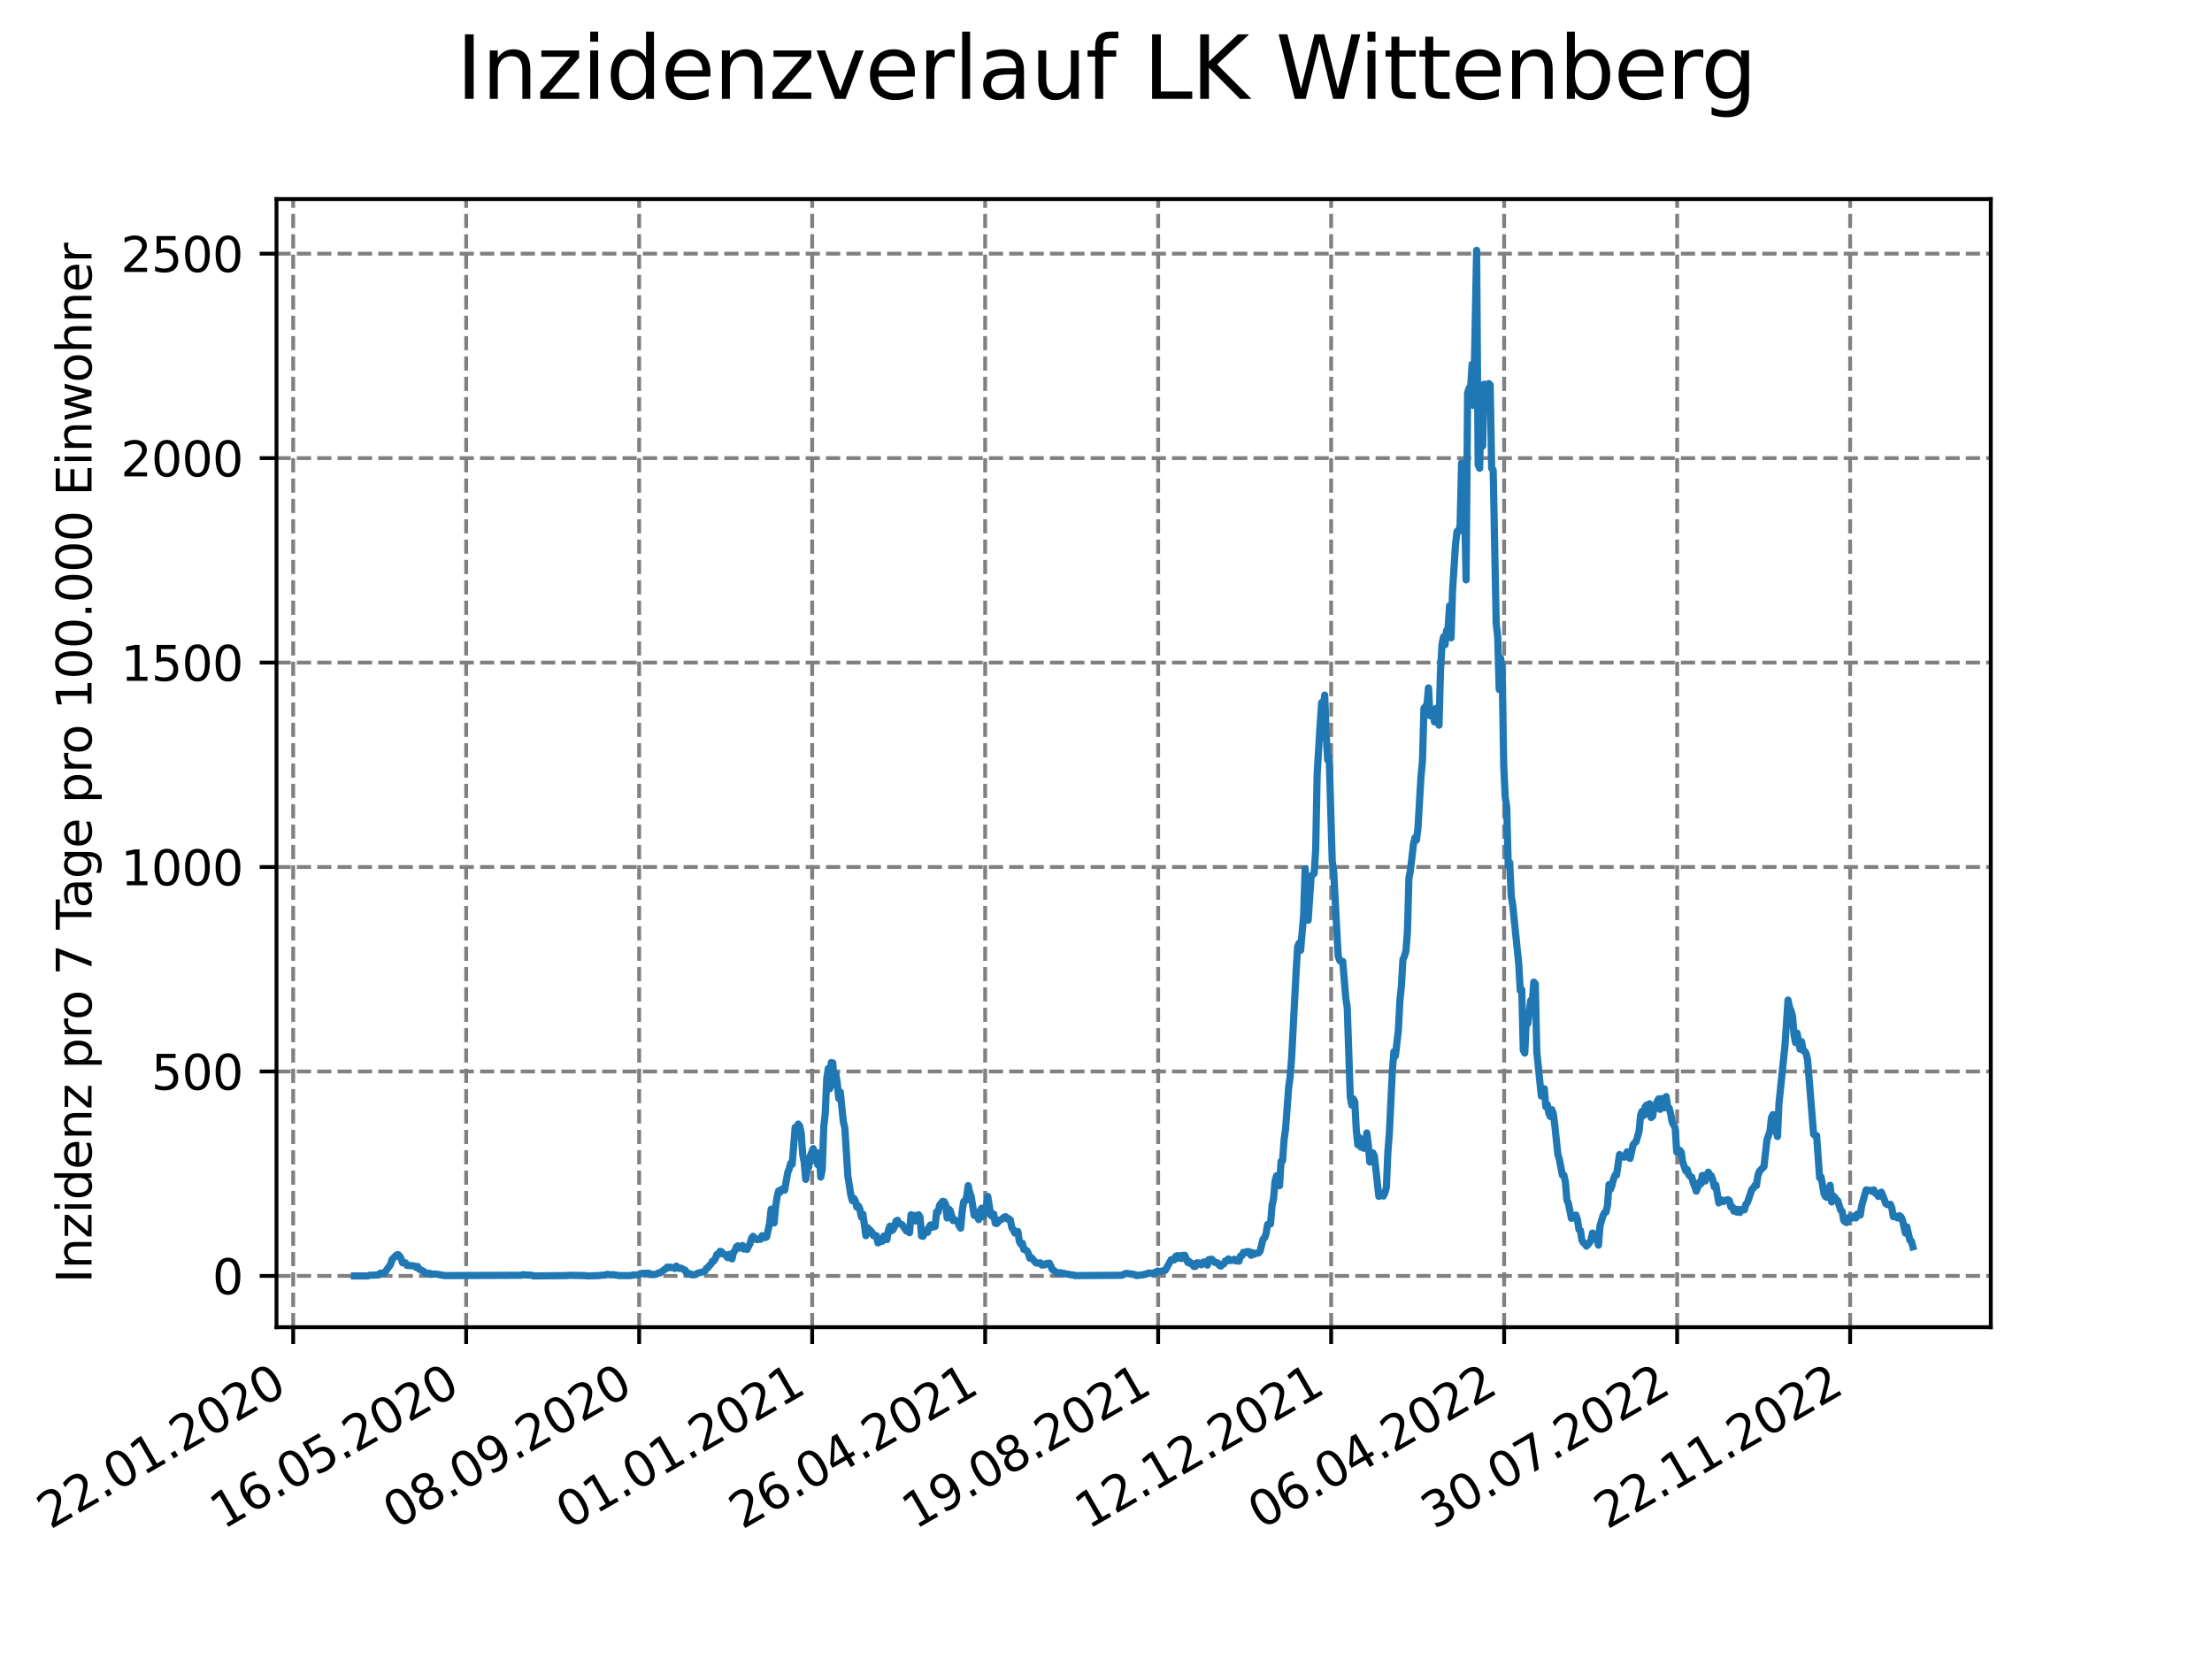 <?xml version="1.0" encoding="utf-8" standalone="no"?>
<!DOCTYPE svg PUBLIC "-//W3C//DTD SVG 1.1//EN"
  "http://www.w3.org/Graphics/SVG/1.1/DTD/svg11.dtd">
<svg xmlns:xlink="http://www.w3.org/1999/xlink" width="460.8pt" height="345.6pt" viewBox="0 0 460.8 345.6" xmlns="http://www.w3.org/2000/svg" version="1.1">
 <defs>
  <style type="text/css">*{stroke-linejoin: round; stroke-linecap: butt}</style>
 </defs>
 <g id="figure_1">
  <g id="patch_1">
   <path d="M 0 345.6 
L 460.8 345.6 
L 460.8 0 
L 0 0 
z
" style="fill: #ffffff"/>
  </g>
  <g id="axes_1">
   <g id="patch_2">
    <path d="M 57.6 276.48 
L 414.72 276.48 
L 414.72 41.472 
L 57.6 41.472 
z
" style="fill: #ffffff"/>
   </g>
   <g id="matplotlib.axis_1">
    <g id="xtick_1">
     <g id="line2d_1">
      <path d="M 61.076 276.48 
L 61.076 41.472 
" clip-path="url(#p134b840395)" style="fill: none; stroke-dasharray: 2.96,1.28; stroke-dashoffset: 0; stroke: #808080; stroke-width: 0.8"/>
     </g>
     <g id="line2d_2">
      <defs>
       <path id="m86dcd098ea" d="M 0 0 
L 0 3.5 
" style="stroke: #000000; stroke-width: 0.8"/>
      </defs>
      <g>
       <use xlink:href="#m86dcd098ea" x="61.076" y="276.48" style="stroke: #000000; stroke-width: 0.8"/>
      </g>
     </g>
     <g id="text_1">
      <!-- 22.01.2020 -->
      <g transform="translate(10.451 318.689) rotate(-30) scale(0.1 -0.1)">
       <defs>
        <path id="DejaVuSans-32" d="M 1228 531 
L 3431 531 
L 3431 0 
L 469 0 
L 469 531 
Q 828 903 1448 1529 
Q 2069 2156 2228 2338 
Q 2531 2678 2651 2914 
Q 2772 3150 2772 3378 
Q 2772 3750 2511 3984 
Q 2250 4219 1831 4219 
Q 1534 4219 1204 4116 
Q 875 4013 500 3803 
L 500 4441 
Q 881 4594 1212 4672 
Q 1544 4750 1819 4750 
Q 2544 4750 2975 4387 
Q 3406 4025 3406 3419 
Q 3406 3131 3298 2873 
Q 3191 2616 2906 2266 
Q 2828 2175 2409 1742 
Q 1991 1309 1228 531 
z
" transform="scale(0.016)"/>
        <path id="DejaVuSans-2e" d="M 684 794 
L 1344 794 
L 1344 0 
L 684 0 
L 684 794 
z
" transform="scale(0.016)"/>
        <path id="DejaVuSans-30" d="M 2034 4250 
Q 1547 4250 1301 3770 
Q 1056 3291 1056 2328 
Q 1056 1369 1301 889 
Q 1547 409 2034 409 
Q 2525 409 2770 889 
Q 3016 1369 3016 2328 
Q 3016 3291 2770 3770 
Q 2525 4250 2034 4250 
z
M 2034 4750 
Q 2819 4750 3233 4129 
Q 3647 3509 3647 2328 
Q 3647 1150 3233 529 
Q 2819 -91 2034 -91 
Q 1250 -91 836 529 
Q 422 1150 422 2328 
Q 422 3509 836 4129 
Q 1250 4750 2034 4750 
z
" transform="scale(0.016)"/>
        <path id="DejaVuSans-31" d="M 794 531 
L 1825 531 
L 1825 4091 
L 703 3866 
L 703 4441 
L 1819 4666 
L 2450 4666 
L 2450 531 
L 3481 531 
L 3481 0 
L 794 0 
L 794 531 
z
" transform="scale(0.016)"/>
       </defs>
       <use xlink:href="#DejaVuSans-32"/>
       <use xlink:href="#DejaVuSans-32" x="63.623"/>
       <use xlink:href="#DejaVuSans-2e" x="127.246"/>
       <use xlink:href="#DejaVuSans-30" x="159.033"/>
       <use xlink:href="#DejaVuSans-31" x="222.656"/>
       <use xlink:href="#DejaVuSans-2e" x="286.279"/>
       <use xlink:href="#DejaVuSans-32" x="318.066"/>
       <use xlink:href="#DejaVuSans-30" x="381.689"/>
       <use xlink:href="#DejaVuSans-32" x="445.312"/>
       <use xlink:href="#DejaVuSans-30" x="508.936"/>
      </g>
     </g>
    </g>
    <g id="xtick_2">
     <g id="line2d_3">
      <path d="M 97.114 276.48 
L 97.114 41.472 
" clip-path="url(#p134b840395)" style="fill: none; stroke-dasharray: 2.96,1.28; stroke-dashoffset: 0; stroke: #808080; stroke-width: 0.8"/>
     </g>
     <g id="line2d_4">
      <g>
       <use xlink:href="#m86dcd098ea" x="97.114" y="276.48" style="stroke: #000000; stroke-width: 0.8"/>
      </g>
     </g>
     <g id="text_2">
      <!-- 16.05.2020 -->
      <g transform="translate(46.489 318.689) rotate(-30) scale(0.1 -0.1)">
       <defs>
        <path id="DejaVuSans-36" d="M 2113 2584 
Q 1688 2584 1439 2293 
Q 1191 2003 1191 1497 
Q 1191 994 1439 701 
Q 1688 409 2113 409 
Q 2538 409 2786 701 
Q 3034 994 3034 1497 
Q 3034 2003 2786 2293 
Q 2538 2584 2113 2584 
z
M 3366 4563 
L 3366 3988 
Q 3128 4100 2886 4159 
Q 2644 4219 2406 4219 
Q 1781 4219 1451 3797 
Q 1122 3375 1075 2522 
Q 1259 2794 1537 2939 
Q 1816 3084 2150 3084 
Q 2853 3084 3261 2657 
Q 3669 2231 3669 1497 
Q 3669 778 3244 343 
Q 2819 -91 2113 -91 
Q 1303 -91 875 529 
Q 447 1150 447 2328 
Q 447 3434 972 4092 
Q 1497 4750 2381 4750 
Q 2619 4750 2861 4703 
Q 3103 4656 3366 4563 
z
" transform="scale(0.016)"/>
        <path id="DejaVuSans-35" d="M 691 4666 
L 3169 4666 
L 3169 4134 
L 1269 4134 
L 1269 2991 
Q 1406 3038 1543 3061 
Q 1681 3084 1819 3084 
Q 2600 3084 3056 2656 
Q 3513 2228 3513 1497 
Q 3513 744 3044 326 
Q 2575 -91 1722 -91 
Q 1428 -91 1123 -41 
Q 819 9 494 109 
L 494 744 
Q 775 591 1075 516 
Q 1375 441 1709 441 
Q 2250 441 2565 725 
Q 2881 1009 2881 1497 
Q 2881 1984 2565 2268 
Q 2250 2553 1709 2553 
Q 1456 2553 1204 2497 
Q 953 2441 691 2322 
L 691 4666 
z
" transform="scale(0.016)"/>
       </defs>
       <use xlink:href="#DejaVuSans-31"/>
       <use xlink:href="#DejaVuSans-36" x="63.623"/>
       <use xlink:href="#DejaVuSans-2e" x="127.246"/>
       <use xlink:href="#DejaVuSans-30" x="159.033"/>
       <use xlink:href="#DejaVuSans-35" x="222.656"/>
       <use xlink:href="#DejaVuSans-2e" x="286.279"/>
       <use xlink:href="#DejaVuSans-32" x="318.066"/>
       <use xlink:href="#DejaVuSans-30" x="381.689"/>
       <use xlink:href="#DejaVuSans-32" x="445.312"/>
       <use xlink:href="#DejaVuSans-30" x="508.936"/>
      </g>
     </g>
    </g>
    <g id="xtick_3">
     <g id="line2d_5">
      <path d="M 133.152 276.48 
L 133.152 41.472 
" clip-path="url(#p134b840395)" style="fill: none; stroke-dasharray: 2.96,1.28; stroke-dashoffset: 0; stroke: #808080; stroke-width: 0.8"/>
     </g>
     <g id="line2d_6">
      <g>
       <use xlink:href="#m86dcd098ea" x="133.152" y="276.48" style="stroke: #000000; stroke-width: 0.8"/>
      </g>
     </g>
     <g id="text_3">
      <!-- 08.09.2020 -->
      <g transform="translate(82.526 318.689) rotate(-30) scale(0.1 -0.1)">
       <defs>
        <path id="DejaVuSans-38" d="M 2034 2216 
Q 1584 2216 1326 1975 
Q 1069 1734 1069 1313 
Q 1069 891 1326 650 
Q 1584 409 2034 409 
Q 2484 409 2743 651 
Q 3003 894 3003 1313 
Q 3003 1734 2745 1975 
Q 2488 2216 2034 2216 
z
M 1403 2484 
Q 997 2584 770 2862 
Q 544 3141 544 3541 
Q 544 4100 942 4425 
Q 1341 4750 2034 4750 
Q 2731 4750 3128 4425 
Q 3525 4100 3525 3541 
Q 3525 3141 3298 2862 
Q 3072 2584 2669 2484 
Q 3125 2378 3379 2068 
Q 3634 1759 3634 1313 
Q 3634 634 3220 271 
Q 2806 -91 2034 -91 
Q 1263 -91 848 271 
Q 434 634 434 1313 
Q 434 1759 690 2068 
Q 947 2378 1403 2484 
z
M 1172 3481 
Q 1172 3119 1398 2916 
Q 1625 2713 2034 2713 
Q 2441 2713 2670 2916 
Q 2900 3119 2900 3481 
Q 2900 3844 2670 4047 
Q 2441 4250 2034 4250 
Q 1625 4250 1398 4047 
Q 1172 3844 1172 3481 
z
" transform="scale(0.016)"/>
        <path id="DejaVuSans-39" d="M 703 97 
L 703 672 
Q 941 559 1184 500 
Q 1428 441 1663 441 
Q 2288 441 2617 861 
Q 2947 1281 2994 2138 
Q 2813 1869 2534 1725 
Q 2256 1581 1919 1581 
Q 1219 1581 811 2004 
Q 403 2428 403 3163 
Q 403 3881 828 4315 
Q 1253 4750 1959 4750 
Q 2769 4750 3195 4129 
Q 3622 3509 3622 2328 
Q 3622 1225 3098 567 
Q 2575 -91 1691 -91 
Q 1453 -91 1209 -44 
Q 966 3 703 97 
z
M 1959 2075 
Q 2384 2075 2632 2365 
Q 2881 2656 2881 3163 
Q 2881 3666 2632 3958 
Q 2384 4250 1959 4250 
Q 1534 4250 1286 3958 
Q 1038 3666 1038 3163 
Q 1038 2656 1286 2365 
Q 1534 2075 1959 2075 
z
" transform="scale(0.016)"/>
       </defs>
       <use xlink:href="#DejaVuSans-30"/>
       <use xlink:href="#DejaVuSans-38" x="63.623"/>
       <use xlink:href="#DejaVuSans-2e" x="127.246"/>
       <use xlink:href="#DejaVuSans-30" x="159.033"/>
       <use xlink:href="#DejaVuSans-39" x="222.656"/>
       <use xlink:href="#DejaVuSans-2e" x="286.279"/>
       <use xlink:href="#DejaVuSans-32" x="318.066"/>
       <use xlink:href="#DejaVuSans-30" x="381.689"/>
       <use xlink:href="#DejaVuSans-32" x="445.312"/>
       <use xlink:href="#DejaVuSans-30" x="508.936"/>
      </g>
     </g>
    </g>
    <g id="xtick_4">
     <g id="line2d_7">
      <path d="M 169.19 276.48 
L 169.19 41.472 
" clip-path="url(#p134b840395)" style="fill: none; stroke-dasharray: 2.96,1.28; stroke-dashoffset: 0; stroke: #808080; stroke-width: 0.8"/>
     </g>
     <g id="line2d_8">
      <g>
       <use xlink:href="#m86dcd098ea" x="169.19" y="276.48" style="stroke: #000000; stroke-width: 0.8"/>
      </g>
     </g>
     <g id="text_4">
      <!-- 01.01.2021 -->
      <g transform="translate(118.564 318.689) rotate(-30) scale(0.1 -0.1)">
       <use xlink:href="#DejaVuSans-30"/>
       <use xlink:href="#DejaVuSans-31" x="63.623"/>
       <use xlink:href="#DejaVuSans-2e" x="127.246"/>
       <use xlink:href="#DejaVuSans-30" x="159.033"/>
       <use xlink:href="#DejaVuSans-31" x="222.656"/>
       <use xlink:href="#DejaVuSans-2e" x="286.279"/>
       <use xlink:href="#DejaVuSans-32" x="318.066"/>
       <use xlink:href="#DejaVuSans-30" x="381.689"/>
       <use xlink:href="#DejaVuSans-32" x="445.312"/>
       <use xlink:href="#DejaVuSans-31" x="508.936"/>
      </g>
     </g>
    </g>
    <g id="xtick_5">
     <g id="line2d_9">
      <path d="M 205.227 276.48 
L 205.227 41.472 
" clip-path="url(#p134b840395)" style="fill: none; stroke-dasharray: 2.96,1.28; stroke-dashoffset: 0; stroke: #808080; stroke-width: 0.8"/>
     </g>
     <g id="line2d_10">
      <g>
       <use xlink:href="#m86dcd098ea" x="205.227" y="276.48" style="stroke: #000000; stroke-width: 0.8"/>
      </g>
     </g>
     <g id="text_5">
      <!-- 26.04.2021 -->
      <g transform="translate(154.602 318.689) rotate(-30) scale(0.1 -0.1)">
       <defs>
        <path id="DejaVuSans-34" d="M 2419 4116 
L 825 1625 
L 2419 1625 
L 2419 4116 
z
M 2253 4666 
L 3047 4666 
L 3047 1625 
L 3713 1625 
L 3713 1100 
L 3047 1100 
L 3047 0 
L 2419 0 
L 2419 1100 
L 313 1100 
L 313 1709 
L 2253 4666 
z
" transform="scale(0.016)"/>
       </defs>
       <use xlink:href="#DejaVuSans-32"/>
       <use xlink:href="#DejaVuSans-36" x="63.623"/>
       <use xlink:href="#DejaVuSans-2e" x="127.246"/>
       <use xlink:href="#DejaVuSans-30" x="159.033"/>
       <use xlink:href="#DejaVuSans-34" x="222.656"/>
       <use xlink:href="#DejaVuSans-2e" x="286.279"/>
       <use xlink:href="#DejaVuSans-32" x="318.066"/>
       <use xlink:href="#DejaVuSans-30" x="381.689"/>
       <use xlink:href="#DejaVuSans-32" x="445.312"/>
       <use xlink:href="#DejaVuSans-31" x="508.936"/>
      </g>
     </g>
    </g>
    <g id="xtick_6">
     <g id="line2d_11">
      <path d="M 241.265 276.48 
L 241.265 41.472 
" clip-path="url(#p134b840395)" style="fill: none; stroke-dasharray: 2.96,1.28; stroke-dashoffset: 0; stroke: #808080; stroke-width: 0.8"/>
     </g>
     <g id="line2d_12">
      <g>
       <use xlink:href="#m86dcd098ea" x="241.265" y="276.48" style="stroke: #000000; stroke-width: 0.8"/>
      </g>
     </g>
     <g id="text_6">
      <!-- 19.08.2021 -->
      <g transform="translate(190.64 318.689) rotate(-30) scale(0.1 -0.1)">
       <use xlink:href="#DejaVuSans-31"/>
       <use xlink:href="#DejaVuSans-39" x="63.623"/>
       <use xlink:href="#DejaVuSans-2e" x="127.246"/>
       <use xlink:href="#DejaVuSans-30" x="159.033"/>
       <use xlink:href="#DejaVuSans-38" x="222.656"/>
       <use xlink:href="#DejaVuSans-2e" x="286.279"/>
       <use xlink:href="#DejaVuSans-32" x="318.066"/>
       <use xlink:href="#DejaVuSans-30" x="381.689"/>
       <use xlink:href="#DejaVuSans-32" x="445.312"/>
       <use xlink:href="#DejaVuSans-31" x="508.936"/>
      </g>
     </g>
    </g>
    <g id="xtick_7">
     <g id="line2d_13">
      <path d="M 277.303 276.48 
L 277.303 41.472 
" clip-path="url(#p134b840395)" style="fill: none; stroke-dasharray: 2.96,1.28; stroke-dashoffset: 0; stroke: #808080; stroke-width: 0.8"/>
     </g>
     <g id="line2d_14">
      <g>
       <use xlink:href="#m86dcd098ea" x="277.303" y="276.48" style="stroke: #000000; stroke-width: 0.8"/>
      </g>
     </g>
     <g id="text_7">
      <!-- 12.12.2021 -->
      <g transform="translate(226.678 318.689) rotate(-30) scale(0.1 -0.1)">
       <use xlink:href="#DejaVuSans-31"/>
       <use xlink:href="#DejaVuSans-32" x="63.623"/>
       <use xlink:href="#DejaVuSans-2e" x="127.246"/>
       <use xlink:href="#DejaVuSans-31" x="159.033"/>
       <use xlink:href="#DejaVuSans-32" x="222.656"/>
       <use xlink:href="#DejaVuSans-2e" x="286.279"/>
       <use xlink:href="#DejaVuSans-32" x="318.066"/>
       <use xlink:href="#DejaVuSans-30" x="381.689"/>
       <use xlink:href="#DejaVuSans-32" x="445.312"/>
       <use xlink:href="#DejaVuSans-31" x="508.936"/>
      </g>
     </g>
    </g>
    <g id="xtick_8">
     <g id="line2d_15">
      <path d="M 313.341 276.48 
L 313.341 41.472 
" clip-path="url(#p134b840395)" style="fill: none; stroke-dasharray: 2.96,1.28; stroke-dashoffset: 0; stroke: #808080; stroke-width: 0.8"/>
     </g>
     <g id="line2d_16">
      <g>
       <use xlink:href="#m86dcd098ea" x="313.341" y="276.48" style="stroke: #000000; stroke-width: 0.8"/>
      </g>
     </g>
     <g id="text_8">
      <!-- 06.04.2022 -->
      <g transform="translate(262.716 318.689) rotate(-30) scale(0.1 -0.1)">
       <use xlink:href="#DejaVuSans-30"/>
       <use xlink:href="#DejaVuSans-36" x="63.623"/>
       <use xlink:href="#DejaVuSans-2e" x="127.246"/>
       <use xlink:href="#DejaVuSans-30" x="159.033"/>
       <use xlink:href="#DejaVuSans-34" x="222.656"/>
       <use xlink:href="#DejaVuSans-2e" x="286.279"/>
       <use xlink:href="#DejaVuSans-32" x="318.066"/>
       <use xlink:href="#DejaVuSans-30" x="381.689"/>
       <use xlink:href="#DejaVuSans-32" x="445.312"/>
       <use xlink:href="#DejaVuSans-32" x="508.936"/>
      </g>
     </g>
    </g>
    <g id="xtick_9">
     <g id="line2d_17">
      <path d="M 349.379 276.48 
L 349.379 41.472 
" clip-path="url(#p134b840395)" style="fill: none; stroke-dasharray: 2.96,1.28; stroke-dashoffset: 0; stroke: #808080; stroke-width: 0.8"/>
     </g>
     <g id="line2d_18">
      <g>
       <use xlink:href="#m86dcd098ea" x="349.379" y="276.48" style="stroke: #000000; stroke-width: 0.8"/>
      </g>
     </g>
     <g id="text_9">
      <!-- 30.07.2022 -->
      <g transform="translate(298.754 318.689) rotate(-30) scale(0.1 -0.1)">
       <defs>
        <path id="DejaVuSans-33" d="M 2597 2516 
Q 3050 2419 3304 2112 
Q 3559 1806 3559 1356 
Q 3559 666 3084 287 
Q 2609 -91 1734 -91 
Q 1441 -91 1130 -33 
Q 819 25 488 141 
L 488 750 
Q 750 597 1062 519 
Q 1375 441 1716 441 
Q 2309 441 2620 675 
Q 2931 909 2931 1356 
Q 2931 1769 2642 2001 
Q 2353 2234 1838 2234 
L 1294 2234 
L 1294 2753 
L 1863 2753 
Q 2328 2753 2575 2939 
Q 2822 3125 2822 3475 
Q 2822 3834 2567 4026 
Q 2313 4219 1838 4219 
Q 1578 4219 1281 4162 
Q 984 4106 628 3988 
L 628 4550 
Q 988 4650 1302 4700 
Q 1616 4750 1894 4750 
Q 2613 4750 3031 4423 
Q 3450 4097 3450 3541 
Q 3450 3153 3228 2886 
Q 3006 2619 2597 2516 
z
" transform="scale(0.016)"/>
        <path id="DejaVuSans-37" d="M 525 4666 
L 3525 4666 
L 3525 4397 
L 1831 0 
L 1172 0 
L 2766 4134 
L 525 4134 
L 525 4666 
z
" transform="scale(0.016)"/>
       </defs>
       <use xlink:href="#DejaVuSans-33"/>
       <use xlink:href="#DejaVuSans-30" x="63.623"/>
       <use xlink:href="#DejaVuSans-2e" x="127.246"/>
       <use xlink:href="#DejaVuSans-30" x="159.033"/>
       <use xlink:href="#DejaVuSans-37" x="222.656"/>
       <use xlink:href="#DejaVuSans-2e" x="286.279"/>
       <use xlink:href="#DejaVuSans-32" x="318.066"/>
       <use xlink:href="#DejaVuSans-30" x="381.689"/>
       <use xlink:href="#DejaVuSans-32" x="445.312"/>
       <use xlink:href="#DejaVuSans-32" x="508.936"/>
      </g>
     </g>
    </g>
    <g id="xtick_10">
     <g id="line2d_19">
      <path d="M 385.417 276.48 
L 385.417 41.472 
" clip-path="url(#p134b840395)" style="fill: none; stroke-dasharray: 2.96,1.28; stroke-dashoffset: 0; stroke: #808080; stroke-width: 0.8"/>
     </g>
     <g id="line2d_20">
      <g>
       <use xlink:href="#m86dcd098ea" x="385.417" y="276.48" style="stroke: #000000; stroke-width: 0.8"/>
      </g>
     </g>
     <g id="text_10">
      <!-- 22.11.2022 -->
      <g transform="translate(334.792 318.689) rotate(-30) scale(0.1 -0.1)">
       <use xlink:href="#DejaVuSans-32"/>
       <use xlink:href="#DejaVuSans-32" x="63.623"/>
       <use xlink:href="#DejaVuSans-2e" x="127.246"/>
       <use xlink:href="#DejaVuSans-31" x="159.033"/>
       <use xlink:href="#DejaVuSans-31" x="222.656"/>
       <use xlink:href="#DejaVuSans-2e" x="286.279"/>
       <use xlink:href="#DejaVuSans-32" x="318.066"/>
       <use xlink:href="#DejaVuSans-30" x="381.689"/>
       <use xlink:href="#DejaVuSans-32" x="445.312"/>
       <use xlink:href="#DejaVuSans-32" x="508.936"/>
      </g>
     </g>
    </g>
   </g>
   <g id="matplotlib.axis_2">
    <g id="ytick_1">
     <g id="line2d_21">
      <path d="M 57.6 265.798 
L 414.72 265.798 
" clip-path="url(#p134b840395)" style="fill: none; stroke-dasharray: 2.96,1.28; stroke-dashoffset: 0; stroke: #808080; stroke-width: 0.8"/>
     </g>
     <g id="line2d_22">
      <defs>
       <path id="m843cc9519b" d="M 0 0 
L -3.5 0 
" style="stroke: #000000; stroke-width: 0.8"/>
      </defs>
      <g>
       <use xlink:href="#m843cc9519b" x="57.6" y="265.798" style="stroke: #000000; stroke-width: 0.8"/>
      </g>
     </g>
     <g id="text_11">
      <!-- 0 -->
      <g transform="translate(44.237 269.597) scale(0.1 -0.1)">
       <use xlink:href="#DejaVuSans-30"/>
      </g>
     </g>
    </g>
    <g id="ytick_2">
     <g id="line2d_23">
      <path d="M 57.6 223.208 
L 414.72 223.208 
" clip-path="url(#p134b840395)" style="fill: none; stroke-dasharray: 2.96,1.28; stroke-dashoffset: 0; stroke: #808080; stroke-width: 0.8"/>
     </g>
     <g id="line2d_24">
      <g>
       <use xlink:href="#m843cc9519b" x="57.6" y="223.208" style="stroke: #000000; stroke-width: 0.8"/>
      </g>
     </g>
     <g id="text_12">
      <!-- 500 -->
      <g transform="translate(31.512 227.007) scale(0.1 -0.1)">
       <use xlink:href="#DejaVuSans-35"/>
       <use xlink:href="#DejaVuSans-30" x="63.623"/>
       <use xlink:href="#DejaVuSans-30" x="127.246"/>
      </g>
     </g>
    </g>
    <g id="ytick_3">
     <g id="line2d_25">
      <path d="M 57.6 180.618 
L 414.72 180.618 
" clip-path="url(#p134b840395)" style="fill: none; stroke-dasharray: 2.96,1.28; stroke-dashoffset: 0; stroke: #808080; stroke-width: 0.8"/>
     </g>
     <g id="line2d_26">
      <g>
       <use xlink:href="#m843cc9519b" x="57.6" y="180.618" style="stroke: #000000; stroke-width: 0.8"/>
      </g>
     </g>
     <g id="text_13">
      <!-- 1000 -->
      <g transform="translate(25.15 184.417) scale(0.1 -0.1)">
       <use xlink:href="#DejaVuSans-31"/>
       <use xlink:href="#DejaVuSans-30" x="63.623"/>
       <use xlink:href="#DejaVuSans-30" x="127.246"/>
       <use xlink:href="#DejaVuSans-30" x="190.869"/>
      </g>
     </g>
    </g>
    <g id="ytick_4">
     <g id="line2d_27">
      <path d="M 57.6 138.028 
L 414.72 138.028 
" clip-path="url(#p134b840395)" style="fill: none; stroke-dasharray: 2.96,1.28; stroke-dashoffset: 0; stroke: #808080; stroke-width: 0.8"/>
     </g>
     <g id="line2d_28">
      <g>
       <use xlink:href="#m843cc9519b" x="57.6" y="138.028" style="stroke: #000000; stroke-width: 0.8"/>
      </g>
     </g>
     <g id="text_14">
      <!-- 1500 -->
      <g transform="translate(25.15 141.827) scale(0.1 -0.1)">
       <use xlink:href="#DejaVuSans-31"/>
       <use xlink:href="#DejaVuSans-35" x="63.623"/>
       <use xlink:href="#DejaVuSans-30" x="127.246"/>
       <use xlink:href="#DejaVuSans-30" x="190.869"/>
      </g>
     </g>
    </g>
    <g id="ytick_5">
     <g id="line2d_29">
      <path d="M 57.6 95.438 
L 414.72 95.438 
" clip-path="url(#p134b840395)" style="fill: none; stroke-dasharray: 2.96,1.28; stroke-dashoffset: 0; stroke: #808080; stroke-width: 0.8"/>
     </g>
     <g id="line2d_30">
      <g>
       <use xlink:href="#m843cc9519b" x="57.6" y="95.438" style="stroke: #000000; stroke-width: 0.8"/>
      </g>
     </g>
     <g id="text_15">
      <!-- 2000 -->
      <g transform="translate(25.15 99.237) scale(0.1 -0.1)">
       <use xlink:href="#DejaVuSans-32"/>
       <use xlink:href="#DejaVuSans-30" x="63.623"/>
       <use xlink:href="#DejaVuSans-30" x="127.246"/>
       <use xlink:href="#DejaVuSans-30" x="190.869"/>
      </g>
     </g>
    </g>
    <g id="ytick_6">
     <g id="line2d_31">
      <path d="M 57.6 52.848 
L 414.72 52.848 
" clip-path="url(#p134b840395)" style="fill: none; stroke-dasharray: 2.96,1.28; stroke-dashoffset: 0; stroke: #808080; stroke-width: 0.8"/>
     </g>
     <g id="line2d_32">
      <g>
       <use xlink:href="#m843cc9519b" x="57.6" y="52.848" style="stroke: #000000; stroke-width: 0.8"/>
      </g>
     </g>
     <g id="text_16">
      <!-- 2500 -->
      <g transform="translate(25.15 56.647) scale(0.1 -0.1)">
       <use xlink:href="#DejaVuSans-32"/>
       <use xlink:href="#DejaVuSans-35" x="63.623"/>
       <use xlink:href="#DejaVuSans-30" x="127.246"/>
       <use xlink:href="#DejaVuSans-30" x="190.869"/>
      </g>
     </g>
    </g>
    <g id="text_17">
     <!-- Inzidenz pro 7 Tage pro 100.000 Einwohner -->
     <g transform="translate(19.07 267.301) rotate(-90) scale(0.1 -0.1)">
      <defs>
       <path id="DejaVuSans-49" d="M 628 4666 
L 1259 4666 
L 1259 0 
L 628 0 
L 628 4666 
z
" transform="scale(0.016)"/>
       <path id="DejaVuSans-6e" d="M 3513 2113 
L 3513 0 
L 2938 0 
L 2938 2094 
Q 2938 2591 2744 2837 
Q 2550 3084 2163 3084 
Q 1697 3084 1428 2787 
Q 1159 2491 1159 1978 
L 1159 0 
L 581 0 
L 581 3500 
L 1159 3500 
L 1159 2956 
Q 1366 3272 1645 3428 
Q 1925 3584 2291 3584 
Q 2894 3584 3203 3211 
Q 3513 2838 3513 2113 
z
" transform="scale(0.016)"/>
       <path id="DejaVuSans-7a" d="M 353 3500 
L 3084 3500 
L 3084 2975 
L 922 459 
L 3084 459 
L 3084 0 
L 275 0 
L 275 525 
L 2438 3041 
L 353 3041 
L 353 3500 
z
" transform="scale(0.016)"/>
       <path id="DejaVuSans-69" d="M 603 3500 
L 1178 3500 
L 1178 0 
L 603 0 
L 603 3500 
z
M 603 4863 
L 1178 4863 
L 1178 4134 
L 603 4134 
L 603 4863 
z
" transform="scale(0.016)"/>
       <path id="DejaVuSans-64" d="M 2906 2969 
L 2906 4863 
L 3481 4863 
L 3481 0 
L 2906 0 
L 2906 525 
Q 2725 213 2448 61 
Q 2172 -91 1784 -91 
Q 1150 -91 751 415 
Q 353 922 353 1747 
Q 353 2572 751 3078 
Q 1150 3584 1784 3584 
Q 2172 3584 2448 3432 
Q 2725 3281 2906 2969 
z
M 947 1747 
Q 947 1113 1208 752 
Q 1469 391 1925 391 
Q 2381 391 2643 752 
Q 2906 1113 2906 1747 
Q 2906 2381 2643 2742 
Q 2381 3103 1925 3103 
Q 1469 3103 1208 2742 
Q 947 2381 947 1747 
z
" transform="scale(0.016)"/>
       <path id="DejaVuSans-65" d="M 3597 1894 
L 3597 1613 
L 953 1613 
Q 991 1019 1311 708 
Q 1631 397 2203 397 
Q 2534 397 2845 478 
Q 3156 559 3463 722 
L 3463 178 
Q 3153 47 2828 -22 
Q 2503 -91 2169 -91 
Q 1331 -91 842 396 
Q 353 884 353 1716 
Q 353 2575 817 3079 
Q 1281 3584 2069 3584 
Q 2775 3584 3186 3129 
Q 3597 2675 3597 1894 
z
M 3022 2063 
Q 3016 2534 2758 2815 
Q 2500 3097 2075 3097 
Q 1594 3097 1305 2825 
Q 1016 2553 972 2059 
L 3022 2063 
z
" transform="scale(0.016)"/>
       <path id="DejaVuSans-20" transform="scale(0.016)"/>
       <path id="DejaVuSans-70" d="M 1159 525 
L 1159 -1331 
L 581 -1331 
L 581 3500 
L 1159 3500 
L 1159 2969 
Q 1341 3281 1617 3432 
Q 1894 3584 2278 3584 
Q 2916 3584 3314 3078 
Q 3713 2572 3713 1747 
Q 3713 922 3314 415 
Q 2916 -91 2278 -91 
Q 1894 -91 1617 61 
Q 1341 213 1159 525 
z
M 3116 1747 
Q 3116 2381 2855 2742 
Q 2594 3103 2138 3103 
Q 1681 3103 1420 2742 
Q 1159 2381 1159 1747 
Q 1159 1113 1420 752 
Q 1681 391 2138 391 
Q 2594 391 2855 752 
Q 3116 1113 3116 1747 
z
" transform="scale(0.016)"/>
       <path id="DejaVuSans-72" d="M 2631 2963 
Q 2534 3019 2420 3045 
Q 2306 3072 2169 3072 
Q 1681 3072 1420 2755 
Q 1159 2438 1159 1844 
L 1159 0 
L 581 0 
L 581 3500 
L 1159 3500 
L 1159 2956 
Q 1341 3275 1631 3429 
Q 1922 3584 2338 3584 
Q 2397 3584 2469 3576 
Q 2541 3569 2628 3553 
L 2631 2963 
z
" transform="scale(0.016)"/>
       <path id="DejaVuSans-6f" d="M 1959 3097 
Q 1497 3097 1228 2736 
Q 959 2375 959 1747 
Q 959 1119 1226 758 
Q 1494 397 1959 397 
Q 2419 397 2687 759 
Q 2956 1122 2956 1747 
Q 2956 2369 2687 2733 
Q 2419 3097 1959 3097 
z
M 1959 3584 
Q 2709 3584 3137 3096 
Q 3566 2609 3566 1747 
Q 3566 888 3137 398 
Q 2709 -91 1959 -91 
Q 1206 -91 779 398 
Q 353 888 353 1747 
Q 353 2609 779 3096 
Q 1206 3584 1959 3584 
z
" transform="scale(0.016)"/>
       <path id="DejaVuSans-54" d="M -19 4666 
L 3928 4666 
L 3928 4134 
L 2272 4134 
L 2272 0 
L 1638 0 
L 1638 4134 
L -19 4134 
L -19 4666 
z
" transform="scale(0.016)"/>
       <path id="DejaVuSans-61" d="M 2194 1759 
Q 1497 1759 1228 1600 
Q 959 1441 959 1056 
Q 959 750 1161 570 
Q 1363 391 1709 391 
Q 2188 391 2477 730 
Q 2766 1069 2766 1631 
L 2766 1759 
L 2194 1759 
z
M 3341 1997 
L 3341 0 
L 2766 0 
L 2766 531 
Q 2569 213 2275 61 
Q 1981 -91 1556 -91 
Q 1019 -91 701 211 
Q 384 513 384 1019 
Q 384 1609 779 1909 
Q 1175 2209 1959 2209 
L 2766 2209 
L 2766 2266 
Q 2766 2663 2505 2880 
Q 2244 3097 1772 3097 
Q 1472 3097 1187 3025 
Q 903 2953 641 2809 
L 641 3341 
Q 956 3463 1253 3523 
Q 1550 3584 1831 3584 
Q 2591 3584 2966 3190 
Q 3341 2797 3341 1997 
z
" transform="scale(0.016)"/>
       <path id="DejaVuSans-67" d="M 2906 1791 
Q 2906 2416 2648 2759 
Q 2391 3103 1925 3103 
Q 1463 3103 1205 2759 
Q 947 2416 947 1791 
Q 947 1169 1205 825 
Q 1463 481 1925 481 
Q 2391 481 2648 825 
Q 2906 1169 2906 1791 
z
M 3481 434 
Q 3481 -459 3084 -895 
Q 2688 -1331 1869 -1331 
Q 1566 -1331 1297 -1286 
Q 1028 -1241 775 -1147 
L 775 -588 
Q 1028 -725 1275 -790 
Q 1522 -856 1778 -856 
Q 2344 -856 2625 -561 
Q 2906 -266 2906 331 
L 2906 616 
Q 2728 306 2450 153 
Q 2172 0 1784 0 
Q 1141 0 747 490 
Q 353 981 353 1791 
Q 353 2603 747 3093 
Q 1141 3584 1784 3584 
Q 2172 3584 2450 3431 
Q 2728 3278 2906 2969 
L 2906 3500 
L 3481 3500 
L 3481 434 
z
" transform="scale(0.016)"/>
       <path id="DejaVuSans-45" d="M 628 4666 
L 3578 4666 
L 3578 4134 
L 1259 4134 
L 1259 2753 
L 3481 2753 
L 3481 2222 
L 1259 2222 
L 1259 531 
L 3634 531 
L 3634 0 
L 628 0 
L 628 4666 
z
" transform="scale(0.016)"/>
       <path id="DejaVuSans-77" d="M 269 3500 
L 844 3500 
L 1563 769 
L 2278 3500 
L 2956 3500 
L 3675 769 
L 4391 3500 
L 4966 3500 
L 4050 0 
L 3372 0 
L 2619 2869 
L 1863 0 
L 1184 0 
L 269 3500 
z
" transform="scale(0.016)"/>
       <path id="DejaVuSans-68" d="M 3513 2113 
L 3513 0 
L 2938 0 
L 2938 2094 
Q 2938 2591 2744 2837 
Q 2550 3084 2163 3084 
Q 1697 3084 1428 2787 
Q 1159 2491 1159 1978 
L 1159 0 
L 581 0 
L 581 4863 
L 1159 4863 
L 1159 2956 
Q 1366 3272 1645 3428 
Q 1925 3584 2291 3584 
Q 2894 3584 3203 3211 
Q 3513 2838 3513 2113 
z
" transform="scale(0.016)"/>
      </defs>
      <use xlink:href="#DejaVuSans-49"/>
      <use xlink:href="#DejaVuSans-6e" x="29.492"/>
      <use xlink:href="#DejaVuSans-7a" x="92.871"/>
      <use xlink:href="#DejaVuSans-69" x="145.361"/>
      <use xlink:href="#DejaVuSans-64" x="173.145"/>
      <use xlink:href="#DejaVuSans-65" x="236.621"/>
      <use xlink:href="#DejaVuSans-6e" x="298.145"/>
      <use xlink:href="#DejaVuSans-7a" x="361.523"/>
      <use xlink:href="#DejaVuSans-20" x="414.014"/>
      <use xlink:href="#DejaVuSans-70" x="445.801"/>
      <use xlink:href="#DejaVuSans-72" x="509.277"/>
      <use xlink:href="#DejaVuSans-6f" x="548.141"/>
      <use xlink:href="#DejaVuSans-20" x="609.322"/>
      <use xlink:href="#DejaVuSans-37" x="641.109"/>
      <use xlink:href="#DejaVuSans-20" x="704.732"/>
      <use xlink:href="#DejaVuSans-54" x="736.52"/>
      <use xlink:href="#DejaVuSans-61" x="781.104"/>
      <use xlink:href="#DejaVuSans-67" x="842.383"/>
      <use xlink:href="#DejaVuSans-65" x="905.859"/>
      <use xlink:href="#DejaVuSans-20" x="967.383"/>
      <use xlink:href="#DejaVuSans-70" x="999.17"/>
      <use xlink:href="#DejaVuSans-72" x="1062.646"/>
      <use xlink:href="#DejaVuSans-6f" x="1101.51"/>
      <use xlink:href="#DejaVuSans-20" x="1162.691"/>
      <use xlink:href="#DejaVuSans-31" x="1194.479"/>
      <use xlink:href="#DejaVuSans-30" x="1258.102"/>
      <use xlink:href="#DejaVuSans-30" x="1321.725"/>
      <use xlink:href="#DejaVuSans-2e" x="1385.348"/>
      <use xlink:href="#DejaVuSans-30" x="1417.135"/>
      <use xlink:href="#DejaVuSans-30" x="1480.758"/>
      <use xlink:href="#DejaVuSans-30" x="1544.381"/>
      <use xlink:href="#DejaVuSans-20" x="1608.004"/>
      <use xlink:href="#DejaVuSans-45" x="1639.791"/>
      <use xlink:href="#DejaVuSans-69" x="1702.975"/>
      <use xlink:href="#DejaVuSans-6e" x="1730.758"/>
      <use xlink:href="#DejaVuSans-77" x="1794.137"/>
      <use xlink:href="#DejaVuSans-6f" x="1875.924"/>
      <use xlink:href="#DejaVuSans-68" x="1937.105"/>
      <use xlink:href="#DejaVuSans-6e" x="2000.484"/>
      <use xlink:href="#DejaVuSans-65" x="2063.863"/>
      <use xlink:href="#DejaVuSans-72" x="2125.387"/>
     </g>
    </g>
   </g>
   <g id="line2d_33">
    <path d="M 73.833 265.798 
L 76.653 265.798 
L 76.966 265.661 
L 78.847 265.593 
L 79.16 265.252 
L 79.787 265.184 
L 80.1 265.184 
L 81.354 263.412 
L 81.667 262.389 
L 82.607 261.435 
L 82.921 261.367 
L 83.234 261.639 
L 83.547 262.185 
L 83.861 263.071 
L 84.174 263.003 
L 84.487 263.071 
L 84.801 263.616 
L 86.054 263.685 
L 86.368 263.753 
L 86.681 264.025 
L 86.994 263.821 
L 87.308 264.366 
L 88.248 264.843 
L 88.561 265.184 
L 88.875 265.184 
L 89.188 265.321 
L 89.501 265.252 
L 89.815 265.457 
L 90.442 265.389 
L 91.068 265.457 
L 92.635 265.73 
L 108.617 265.661 
L 108.931 265.525 
L 109.557 265.593 
L 110.811 265.661 
L 111.124 265.798 
L 118.018 265.73 
L 118.645 265.661 
L 121.779 265.73 
L 122.406 265.798 
L 124.599 265.73 
L 125.226 265.661 
L 126.166 265.593 
L 126.479 265.457 
L 127.42 265.593 
L 127.733 265.525 
L 128.986 265.73 
L 131.493 265.73 
L 131.807 265.593 
L 133.06 265.593 
L 133.374 265.321 
L 134 265.252 
L 135.254 265.252 
L 135.567 265.525 
L 135.881 265.457 
L 136.194 265.525 
L 136.821 265.389 
L 137.134 265.184 
L 137.447 265.184 
L 138.388 264.503 
L 138.701 264.298 
L 139.014 263.957 
L 139.328 264.094 
L 139.641 263.957 
L 140.581 264.23 
L 140.895 263.753 
L 141.208 264.162 
L 141.521 264.23 
L 141.835 264.162 
L 142.775 264.639 
L 143.088 265.321 
L 143.715 265.321 
L 144.028 265.525 
L 144.342 265.593 
L 144.968 265.457 
L 145.282 265.252 
L 146.535 264.912 
L 146.849 264.775 
L 147.162 264.23 
L 147.475 264.094 
L 147.789 263.616 
L 148.102 263.344 
L 148.416 262.73 
L 148.729 262.662 
L 149.042 262.117 
L 149.356 261.299 
L 149.669 261.299 
L 149.982 260.685 
L 150.296 260.753 
L 150.609 261.23 
L 150.923 261.299 
L 151.236 261.503 
L 151.549 261.98 
L 151.863 261.299 
L 152.176 262.048 
L 152.489 262.253 
L 152.803 260.89 
L 153.116 260.481 
L 153.429 259.731 
L 153.743 259.526 
L 154.056 260.003 
L 154.37 259.867 
L 154.683 259.458 
L 154.996 260.208 
L 155.31 260.003 
L 155.623 260.276 
L 156.25 259.049 
L 156.563 257.958 
L 156.877 257.549 
L 157.503 258.163 
L 157.817 258.231 
L 158.13 258.095 
L 158.443 258.163 
L 158.757 257.413 
L 159.07 257.549 
L 159.384 257.822 
L 159.697 257.686 
L 160.324 254.823 
L 160.637 251.891 
L 160.95 254.277 
L 161.264 254.754 
L 161.577 251.346 
L 161.891 249.301 
L 162.204 248.074 
L 162.517 248.346 
L 162.831 247.733 
L 163.144 247.733 
L 163.457 247.937 
L 164.084 244.324 
L 164.398 243.506 
L 164.711 242.347 
L 165.024 242.552 
L 165.651 234.849 
L 165.964 235.462 
L 166.278 234.167 
L 166.591 234.576 
L 166.905 236.076 
L 167.218 240.507 
L 167.531 242.143 
L 167.845 245.688 
L 168.158 243.302 
L 168.471 243.165 
L 168.785 240.848 
L 169.412 239.28 
L 169.725 240.166 
L 170.038 240.098 
L 170.352 242.62 
L 170.665 240.166 
L 170.978 245.211 
L 171.292 243.575 
L 171.605 234.712 
L 171.919 231.918 
L 172.232 224.623 
L 172.545 222.578 
L 172.859 226.805 
L 173.172 221.351 
L 173.485 221.419 
L 173.799 225.987 
L 174.112 223.737 
L 174.425 225.646 
L 174.739 228.85 
L 175.052 227.486 
L 175.679 233.69 
L 175.992 234.917 
L 176.619 244.938 
L 177.246 248.96 
L 177.559 250.119 
L 177.873 249.642 
L 178.186 250.187 
L 178.499 251.482 
L 178.813 251.21 
L 179.126 251.891 
L 179.439 253.527 
L 179.753 252.914 
L 180.38 257.413 
L 180.693 255.709 
L 181.633 256.663 
L 181.946 257.413 
L 182.26 257.345 
L 182.573 257.413 
L 182.887 258.913 
L 183.2 258.776 
L 183.513 258.231 
L 183.827 258.572 
L 184.14 257.481 
L 184.453 257.617 
L 184.767 258.231 
L 185.08 256.254 
L 185.394 255.436 
L 185.707 256.39 
L 186.02 256.186 
L 186.334 255.572 
L 186.647 254.413 
L 186.96 254.209 
L 187.274 254.891 
L 187.901 255.095 
L 188.841 256.459 
L 189.154 256.39 
L 189.467 256.799 
L 189.781 253.05 
L 190.094 253.255 
L 190.408 253.186 
L 190.721 254.345 
L 191.034 253.391 
L 191.348 253.05 
L 191.661 253.527 
L 191.974 257.481 
L 192.288 257.549 
L 192.601 256.595 
L 192.915 256.254 
L 193.228 256.731 
L 193.541 255.641 
L 193.855 255.163 
L 194.168 255.641 
L 194.795 255.504 
L 195.108 252.437 
L 195.421 252.505 
L 195.735 251.073 
L 196.362 250.255 
L 196.675 250.323 
L 196.988 250.869 
L 197.302 253.732 
L 197.615 251.823 
L 197.928 252.164 
L 198.555 254.277 
L 198.869 254.073 
L 199.495 254.55 
L 199.809 255.368 
L 200.122 255.845 
L 200.435 252.368 
L 200.749 250.323 
L 201.062 250.187 
L 201.376 249.301 
L 201.689 246.983 
L 202.002 248.415 
L 202.316 249.233 
L 202.942 253.186 
L 203.256 252.777 
L 203.883 254.073 
L 204.196 252.164 
L 204.509 251.687 
L 204.823 253.459 
L 205.136 251.619 
L 205.449 251.619 
L 205.763 249.233 
L 206.39 253.118 
L 206.703 253.391 
L 207.016 252.914 
L 207.33 254.823 
L 207.643 254.891 
L 208.27 254.141 
L 208.583 254.073 
L 209.21 253.527 
L 209.523 253.459 
L 209.837 253.936 
L 210.15 253.868 
L 210.463 254.141 
L 210.777 255.709 
L 211.09 256.186 
L 211.404 256.868 
L 212.03 256.527 
L 212.344 258.572 
L 212.657 259.185 
L 212.97 258.981 
L 213.284 260.276 
L 213.597 260.344 
L 213.911 260.549 
L 214.224 261.094 
L 214.537 262.117 
L 214.851 261.98 
L 215.791 263.071 
L 216.104 263.139 
L 216.731 263.071 
L 217.044 263.548 
L 217.671 263.48 
L 217.984 263.207 
L 218.611 263.139 
L 219.238 264.503 
L 219.551 264.639 
L 220.178 265.252 
L 220.491 265.116 
L 221.118 265.184 
L 223.312 265.593 
L 223.625 265.593 
L 223.938 265.73 
L 233.653 265.661 
L 234.593 265.252 
L 235.533 265.389 
L 235.847 265.389 
L 236.16 265.525 
L 236.473 265.525 
L 236.787 265.73 
L 237.727 265.593 
L 238.04 265.593 
L 238.354 265.457 
L 238.667 265.457 
L 239.294 265.184 
L 239.607 265.252 
L 240.234 265.184 
L 240.547 265.321 
L 240.861 264.912 
L 241.174 264.775 
L 241.487 264.912 
L 242.741 264.639 
L 243.994 262.389 
L 244.621 262.458 
L 244.934 261.708 
L 245.248 261.571 
L 245.561 262.117 
L 245.875 261.571 
L 246.188 262.185 
L 246.501 261.503 
L 246.815 261.503 
L 247.441 263.003 
L 247.755 262.798 
L 248.068 263.276 
L 248.382 263.207 
L 248.695 263.821 
L 249.008 263.821 
L 249.322 263.071 
L 249.635 263.071 
L 250.262 263.48 
L 250.575 263.003 
L 250.889 262.867 
L 251.202 262.867 
L 251.515 263.548 
L 251.829 262.389 
L 252.455 262.321 
L 253.082 263.003 
L 253.396 263.003 
L 253.709 263.139 
L 254.022 263.616 
L 254.336 263.753 
L 254.649 263.412 
L 254.962 263.276 
L 255.276 262.662 
L 255.589 262.662 
L 255.903 262.253 
L 256.216 262.594 
L 256.843 262.526 
L 257.156 262.321 
L 257.469 262.662 
L 257.783 262.594 
L 258.096 262.73 
L 258.409 261.639 
L 258.723 261.571 
L 259.036 260.89 
L 259.35 261.026 
L 259.663 260.753 
L 260.29 260.753 
L 260.603 261.503 
L 260.916 260.958 
L 261.23 261.299 
L 261.543 261.094 
L 262.17 261.026 
L 262.483 260.685 
L 263.11 258.163 
L 263.423 257.89 
L 263.737 257.072 
L 264.05 255.095 
L 264.364 255.095 
L 264.677 254.959 
L 264.99 251.141 
L 265.304 249.71 
L 265.617 246.029 
L 265.93 244.938 
L 266.244 246.983 
L 266.557 246.983 
L 266.871 241.938 
L 267.184 241.802 
L 267.497 237.439 
L 267.811 235.19 
L 268.437 226.668 
L 268.751 224.351 
L 269.064 220.465 
L 270.004 202.468 
L 270.318 197.219 
L 270.631 196.469 
L 270.944 197.969 
L 271.571 190.607 
L 271.885 180.995 
L 272.511 191.697 
L 273.138 182.495 
L 273.765 181.949 
L 274.078 177.109 
L 274.392 161.089 
L 275.018 150.796 
L 275.332 146.365 
L 275.645 147.66 
L 275.958 144.797 
L 276.272 153.182 
L 276.585 158.294 
L 276.899 157.885 
L 277.525 179.359 
L 277.839 181.676 
L 278.465 193.674 
L 278.779 199.196 
L 279.092 200.082 
L 279.405 200.355 
L 279.719 200.287 
L 280.346 207.854 
L 280.659 209.967 
L 281.286 228.509 
L 281.599 230.213 
L 281.912 228.918 
L 282.226 229.532 
L 282.539 235.394 
L 282.853 238.462 
L 283.166 236.962 
L 283.479 238.939 
L 283.793 238.121 
L 284.106 239.212 
L 284.419 239.075 
L 284.733 236.008 
L 285.046 238.53 
L 285.36 242.075 
L 285.673 241.87 
L 285.986 240.166 
L 286.3 240.78 
L 287.24 249.233 
L 287.553 248.824 
L 287.867 248.755 
L 288.18 249.164 
L 288.493 248.483 
L 288.807 247.392 
L 289.12 239.962 
L 289.433 235.94 
L 290.06 223.055 
L 290.374 219.102 
L 290.687 219.988 
L 291.314 214.466 
L 291.627 208.399 
L 291.94 205.4 
L 292.254 199.878 
L 292.567 199.196 
L 292.881 198.105 
L 293.194 194.152 
L 293.507 182.904 
L 293.821 181.267 
L 294.447 175.882 
L 294.761 174.519 
L 295.074 174.996 
L 295.388 172.474 
L 296.014 161.839 
L 296.328 158.499 
L 296.641 147.524 
L 297.268 146.774 
L 297.581 143.297 
L 297.895 149.091 
L 298.208 149.091 
L 298.521 148.069 
L 298.835 150.387 
L 299.148 147.592 
L 299.461 148.273 
L 299.775 151.068 
L 300.088 139.548 
L 300.401 134.23 
L 300.715 132.663 
L 301.028 134.299 
L 301.342 131.367 
L 301.655 130.89 
L 301.968 126.186 
L 302.282 132.867 
L 302.595 122.982 
L 303.222 113.302 
L 303.535 110.712 
L 303.849 110.712 
L 304.162 109.485 
L 304.475 96.464 
L 304.789 96.942 
L 305.102 106.076 
L 305.415 120.801 
L 305.729 81.876 
L 306.042 80.854 
L 306.356 80.854 
L 306.669 75.877 
L 306.982 84.467 
L 307.609 52.154 
L 307.922 96.805 
L 308.236 97.555 
L 308.549 82.353 
L 308.863 92.92 
L 309.176 80.036 
L 309.803 85.421 
L 310.116 79.899 
L 310.429 80.172 
L 310.743 97.555 
L 311.056 97.964 
L 311.683 129.799 
L 311.996 132.663 
L 312.31 143.638 
L 312.623 137.162 
L 312.936 140.57 
L 313.25 159.317 
L 313.563 165.997 
L 313.877 168.111 
L 314.19 180.381 
L 314.503 179.7 
L 314.817 186.653 
L 315.13 188.562 
L 316.384 200.832 
L 316.697 206.354 
L 317.01 206.149 
L 317.324 218.761 
L 317.637 219.374 
L 317.95 212.557 
L 318.264 213.239 
L 318.891 208.399 
L 319.204 208.808 
L 319.517 204.581 
L 319.831 204.922 
L 320.144 219.102 
L 321.084 228.305 
L 321.711 226.805 
L 322.024 230.554 
L 322.338 230.145 
L 322.651 231.918 
L 322.964 232.599 
L 323.278 231.168 
L 323.591 232.054 
L 323.904 234.508 
L 324.531 240.507 
L 324.845 241.529 
L 325.471 244.802 
L 325.785 244.802 
L 326.098 246.233 
L 326.411 249.982 
L 326.725 250.664 
L 327.352 253.8 
L 327.978 253.527 
L 328.292 253.118 
L 328.605 254.073 
L 328.918 256.118 
L 329.232 256.322 
L 329.545 258.367 
L 329.859 258.913 
L 330.172 259.049 
L 330.485 259.594 
L 331.112 258.913 
L 331.425 258.299 
L 331.739 256.868 
L 332.052 257.14 
L 332.366 257.072 
L 332.992 259.39 
L 333.306 255.368 
L 333.932 253.255 
L 334.246 252.641 
L 334.559 252.505 
L 334.873 251.073 
L 335.186 246.778 
L 335.499 247.733 
L 335.813 246.915 
L 336.126 245.62 
L 336.439 244.802 
L 336.753 244.802 
L 337.38 240.507 
L 337.693 240.916 
L 338.006 240.916 
L 338.32 241.052 
L 338.633 240.78 
L 338.946 239.962 
L 339.26 241.12 
L 339.573 241.325 
L 340.2 238.53 
L 340.513 238.053 
L 340.827 237.848 
L 341.453 235.667 
L 341.767 232.258 
L 342.08 231.508 
L 342.393 232.395 
L 342.707 230.622 
L 343.02 230.213 
L 343.334 232.054 
L 343.647 229.941 
L 343.96 232.804 
L 344.274 232.531 
L 344.587 230.622 
L 344.9 230.69 
L 345.214 229.463 
L 345.527 228.918 
L 345.841 231.099 
L 346.154 228.85 
L 346.467 229.532 
L 346.781 230.759 
L 347.094 228.441 
L 347.407 230.554 
L 347.721 230.827 
L 348.034 232.054 
L 348.348 233.758 
L 348.974 234.985 
L 349.288 239.962 
L 349.601 239.962 
L 349.914 239.621 
L 350.228 240.03 
L 350.541 242.075 
L 351.168 243.915 
L 351.481 243.643 
L 351.795 244.733 
L 352.108 245.074 
L 352.421 245.211 
L 352.735 246.438 
L 353.048 247.119 
L 353.362 248.142 
L 353.675 247.392 
L 353.988 246.301 
L 354.302 246.642 
L 354.615 244.87 
L 354.928 244.87 
L 355.242 246.029 
L 355.869 244.188 
L 356.182 244.733 
L 356.495 244.938 
L 356.809 245.824 
L 357.122 247.256 
L 357.435 246.847 
L 358.062 250.596 
L 358.376 250.051 
L 358.689 249.982 
L 359.002 250.323 
L 359.316 250.119 
L 359.942 249.914 
L 360.256 250.119 
L 360.569 251.414 
L 360.882 251.414 
L 361.196 252.3 
L 361.509 251.891 
L 361.823 252.505 
L 362.136 251.959 
L 362.449 252.573 
L 362.763 251.959 
L 363.389 252.028 
L 363.703 250.869 
L 364.016 250.528 
L 364.956 247.733 
L 365.27 247.528 
L 365.583 246.915 
L 365.896 246.983 
L 366.21 244.87 
L 366.523 243.984 
L 367.463 243.029 
L 368.09 237.439 
L 368.717 235.667 
L 369.03 232.804 
L 369.344 232.19 
L 369.657 232.395 
L 369.97 235.53 
L 370.284 236.758 
L 370.597 229.804 
L 371.851 217.738 
L 372.477 208.331 
L 372.791 209.831 
L 373.104 210.58 
L 373.417 211.739 
L 373.731 215.557 
L 374.044 217.193 
L 374.358 215.216 
L 374.984 218.556 
L 375.298 216.988 
L 375.611 218.829 
L 375.924 218.965 
L 376.238 219.442 
L 376.551 220.806 
L 377.805 236.28 
L 378.118 236.553 
L 378.431 236.553 
L 379.058 245.347 
L 379.372 245.211 
L 379.998 248.755 
L 380.312 249.301 
L 380.625 249.437 
L 381.252 246.915 
L 381.565 250.391 
L 381.878 249.096 
L 382.192 249.369 
L 382.505 249.914 
L 382.819 250.119 
L 383.445 252.096 
L 383.759 252.368 
L 384.072 254.209 
L 384.385 254.55 
L 384.699 254.686 
L 385.012 254.209 
L 385.326 253.527 
L 385.639 253.8 
L 386.266 253.323 
L 386.579 253.732 
L 386.892 252.914 
L 387.206 253.186 
L 387.519 253.118 
L 387.833 251.141 
L 388.459 248.892 
L 388.773 247.869 
L 389.086 248.006 
L 389.399 247.937 
L 389.713 248.006 
L 390.026 248.21 
L 390.34 247.869 
L 390.653 248.551 
L 390.966 248.687 
L 391.28 249.233 
L 391.593 249.164 
L 391.906 248.346 
L 392.533 249.846 
L 392.847 250.732 
L 393.16 250.937 
L 393.473 251.005 
L 393.787 250.869 
L 394.1 251.619 
L 394.413 253.459 
L 394.727 253.255 
L 395.04 253.595 
L 395.354 253.732 
L 395.667 253.255 
L 395.98 253.459 
L 396.294 254.073 
L 396.92 256.868 
L 397.234 255.572 
L 397.861 258.367 
L 398.174 258.572 
L 398.487 259.731 
L 398.487 259.731 
" clip-path="url(#p134b840395)" style="fill: none; stroke: #1f77b4; stroke-width: 1.5; stroke-linecap: square"/>
   </g>
   <g id="patch_3">
    <path d="M 57.6 276.48 
L 57.6 41.472 
" style="fill: none; stroke: #000000; stroke-width: 0.8; stroke-linejoin: miter; stroke-linecap: square"/>
   </g>
   <g id="patch_4">
    <path d="M 414.72 276.48 
L 414.72 41.472 
" style="fill: none; stroke: #000000; stroke-width: 0.8; stroke-linejoin: miter; stroke-linecap: square"/>
   </g>
   <g id="patch_5">
    <path d="M 57.6 276.48 
L 414.72 276.48 
" style="fill: none; stroke: #000000; stroke-width: 0.8; stroke-linejoin: miter; stroke-linecap: square"/>
   </g>
   <g id="patch_6">
    <path d="M 57.6 41.472 
L 414.72 41.472 
" style="fill: none; stroke: #000000; stroke-width: 0.8; stroke-linejoin: miter; stroke-linecap: square"/>
   </g>
  </g>
  <g id="text_18">
   <!-- Inzidenzverlauf LK Wittenberg -->
   <g transform="translate(95.047 20.589) scale(0.18 -0.18)">
    <defs>
     <path id="DejaVuSans-76" d="M 191 3500 
L 800 3500 
L 1894 563 
L 2988 3500 
L 3597 3500 
L 2284 0 
L 1503 0 
L 191 3500 
z
" transform="scale(0.016)"/>
     <path id="DejaVuSans-6c" d="M 603 4863 
L 1178 4863 
L 1178 0 
L 603 0 
L 603 4863 
z
" transform="scale(0.016)"/>
     <path id="DejaVuSans-75" d="M 544 1381 
L 544 3500 
L 1119 3500 
L 1119 1403 
Q 1119 906 1312 657 
Q 1506 409 1894 409 
Q 2359 409 2629 706 
Q 2900 1003 2900 1516 
L 2900 3500 
L 3475 3500 
L 3475 0 
L 2900 0 
L 2900 538 
Q 2691 219 2414 64 
Q 2138 -91 1772 -91 
Q 1169 -91 856 284 
Q 544 659 544 1381 
z
M 1991 3584 
L 1991 3584 
z
" transform="scale(0.016)"/>
     <path id="DejaVuSans-66" d="M 2375 4863 
L 2375 4384 
L 1825 4384 
Q 1516 4384 1395 4259 
Q 1275 4134 1275 3809 
L 1275 3500 
L 2222 3500 
L 2222 3053 
L 1275 3053 
L 1275 0 
L 697 0 
L 697 3053 
L 147 3053 
L 147 3500 
L 697 3500 
L 697 3744 
Q 697 4328 969 4595 
Q 1241 4863 1831 4863 
L 2375 4863 
z
" transform="scale(0.016)"/>
     <path id="DejaVuSans-4c" d="M 628 4666 
L 1259 4666 
L 1259 531 
L 3531 531 
L 3531 0 
L 628 0 
L 628 4666 
z
" transform="scale(0.016)"/>
     <path id="DejaVuSans-4b" d="M 628 4666 
L 1259 4666 
L 1259 2694 
L 3353 4666 
L 4166 4666 
L 1850 2491 
L 4331 0 
L 3500 0 
L 1259 2247 
L 1259 0 
L 628 0 
L 628 4666 
z
" transform="scale(0.016)"/>
     <path id="DejaVuSans-57" d="M 213 4666 
L 850 4666 
L 1831 722 
L 2809 4666 
L 3519 4666 
L 4500 722 
L 5478 4666 
L 6119 4666 
L 4947 0 
L 4153 0 
L 3169 4050 
L 2175 0 
L 1381 0 
L 213 4666 
z
" transform="scale(0.016)"/>
     <path id="DejaVuSans-74" d="M 1172 4494 
L 1172 3500 
L 2356 3500 
L 2356 3053 
L 1172 3053 
L 1172 1153 
Q 1172 725 1289 603 
Q 1406 481 1766 481 
L 2356 481 
L 2356 0 
L 1766 0 
Q 1100 0 847 248 
Q 594 497 594 1153 
L 594 3053 
L 172 3053 
L 172 3500 
L 594 3500 
L 594 4494 
L 1172 4494 
z
" transform="scale(0.016)"/>
     <path id="DejaVuSans-62" d="M 3116 1747 
Q 3116 2381 2855 2742 
Q 2594 3103 2138 3103 
Q 1681 3103 1420 2742 
Q 1159 2381 1159 1747 
Q 1159 1113 1420 752 
Q 1681 391 2138 391 
Q 2594 391 2855 752 
Q 3116 1113 3116 1747 
z
M 1159 2969 
Q 1341 3281 1617 3432 
Q 1894 3584 2278 3584 
Q 2916 3584 3314 3078 
Q 3713 2572 3713 1747 
Q 3713 922 3314 415 
Q 2916 -91 2278 -91 
Q 1894 -91 1617 61 
Q 1341 213 1159 525 
L 1159 0 
L 581 0 
L 581 4863 
L 1159 4863 
L 1159 2969 
z
" transform="scale(0.016)"/>
    </defs>
    <use xlink:href="#DejaVuSans-49"/>
    <use xlink:href="#DejaVuSans-6e" x="29.492"/>
    <use xlink:href="#DejaVuSans-7a" x="92.871"/>
    <use xlink:href="#DejaVuSans-69" x="145.361"/>
    <use xlink:href="#DejaVuSans-64" x="173.145"/>
    <use xlink:href="#DejaVuSans-65" x="236.621"/>
    <use xlink:href="#DejaVuSans-6e" x="298.145"/>
    <use xlink:href="#DejaVuSans-7a" x="361.523"/>
    <use xlink:href="#DejaVuSans-76" x="414.014"/>
    <use xlink:href="#DejaVuSans-65" x="473.193"/>
    <use xlink:href="#DejaVuSans-72" x="534.717"/>
    <use xlink:href="#DejaVuSans-6c" x="575.83"/>
    <use xlink:href="#DejaVuSans-61" x="603.613"/>
    <use xlink:href="#DejaVuSans-75" x="664.893"/>
    <use xlink:href="#DejaVuSans-66" x="728.271"/>
    <use xlink:href="#DejaVuSans-20" x="763.477"/>
    <use xlink:href="#DejaVuSans-4c" x="795.264"/>
    <use xlink:href="#DejaVuSans-4b" x="850.977"/>
    <use xlink:href="#DejaVuSans-20" x="916.553"/>
    <use xlink:href="#DejaVuSans-57" x="948.34"/>
    <use xlink:href="#DejaVuSans-69" x="1044.967"/>
    <use xlink:href="#DejaVuSans-74" x="1072.75"/>
    <use xlink:href="#DejaVuSans-74" x="1111.959"/>
    <use xlink:href="#DejaVuSans-65" x="1151.168"/>
    <use xlink:href="#DejaVuSans-6e" x="1212.691"/>
    <use xlink:href="#DejaVuSans-62" x="1276.07"/>
    <use xlink:href="#DejaVuSans-65" x="1339.547"/>
    <use xlink:href="#DejaVuSans-72" x="1401.07"/>
    <use xlink:href="#DejaVuSans-67" x="1440.434"/>
   </g>
  </g>
 </g>
 <defs>
  <clipPath id="p134b840395">
   <rect x="57.6" y="41.472" width="357.12" height="235.008"/>
  </clipPath>
 </defs>
</svg>
